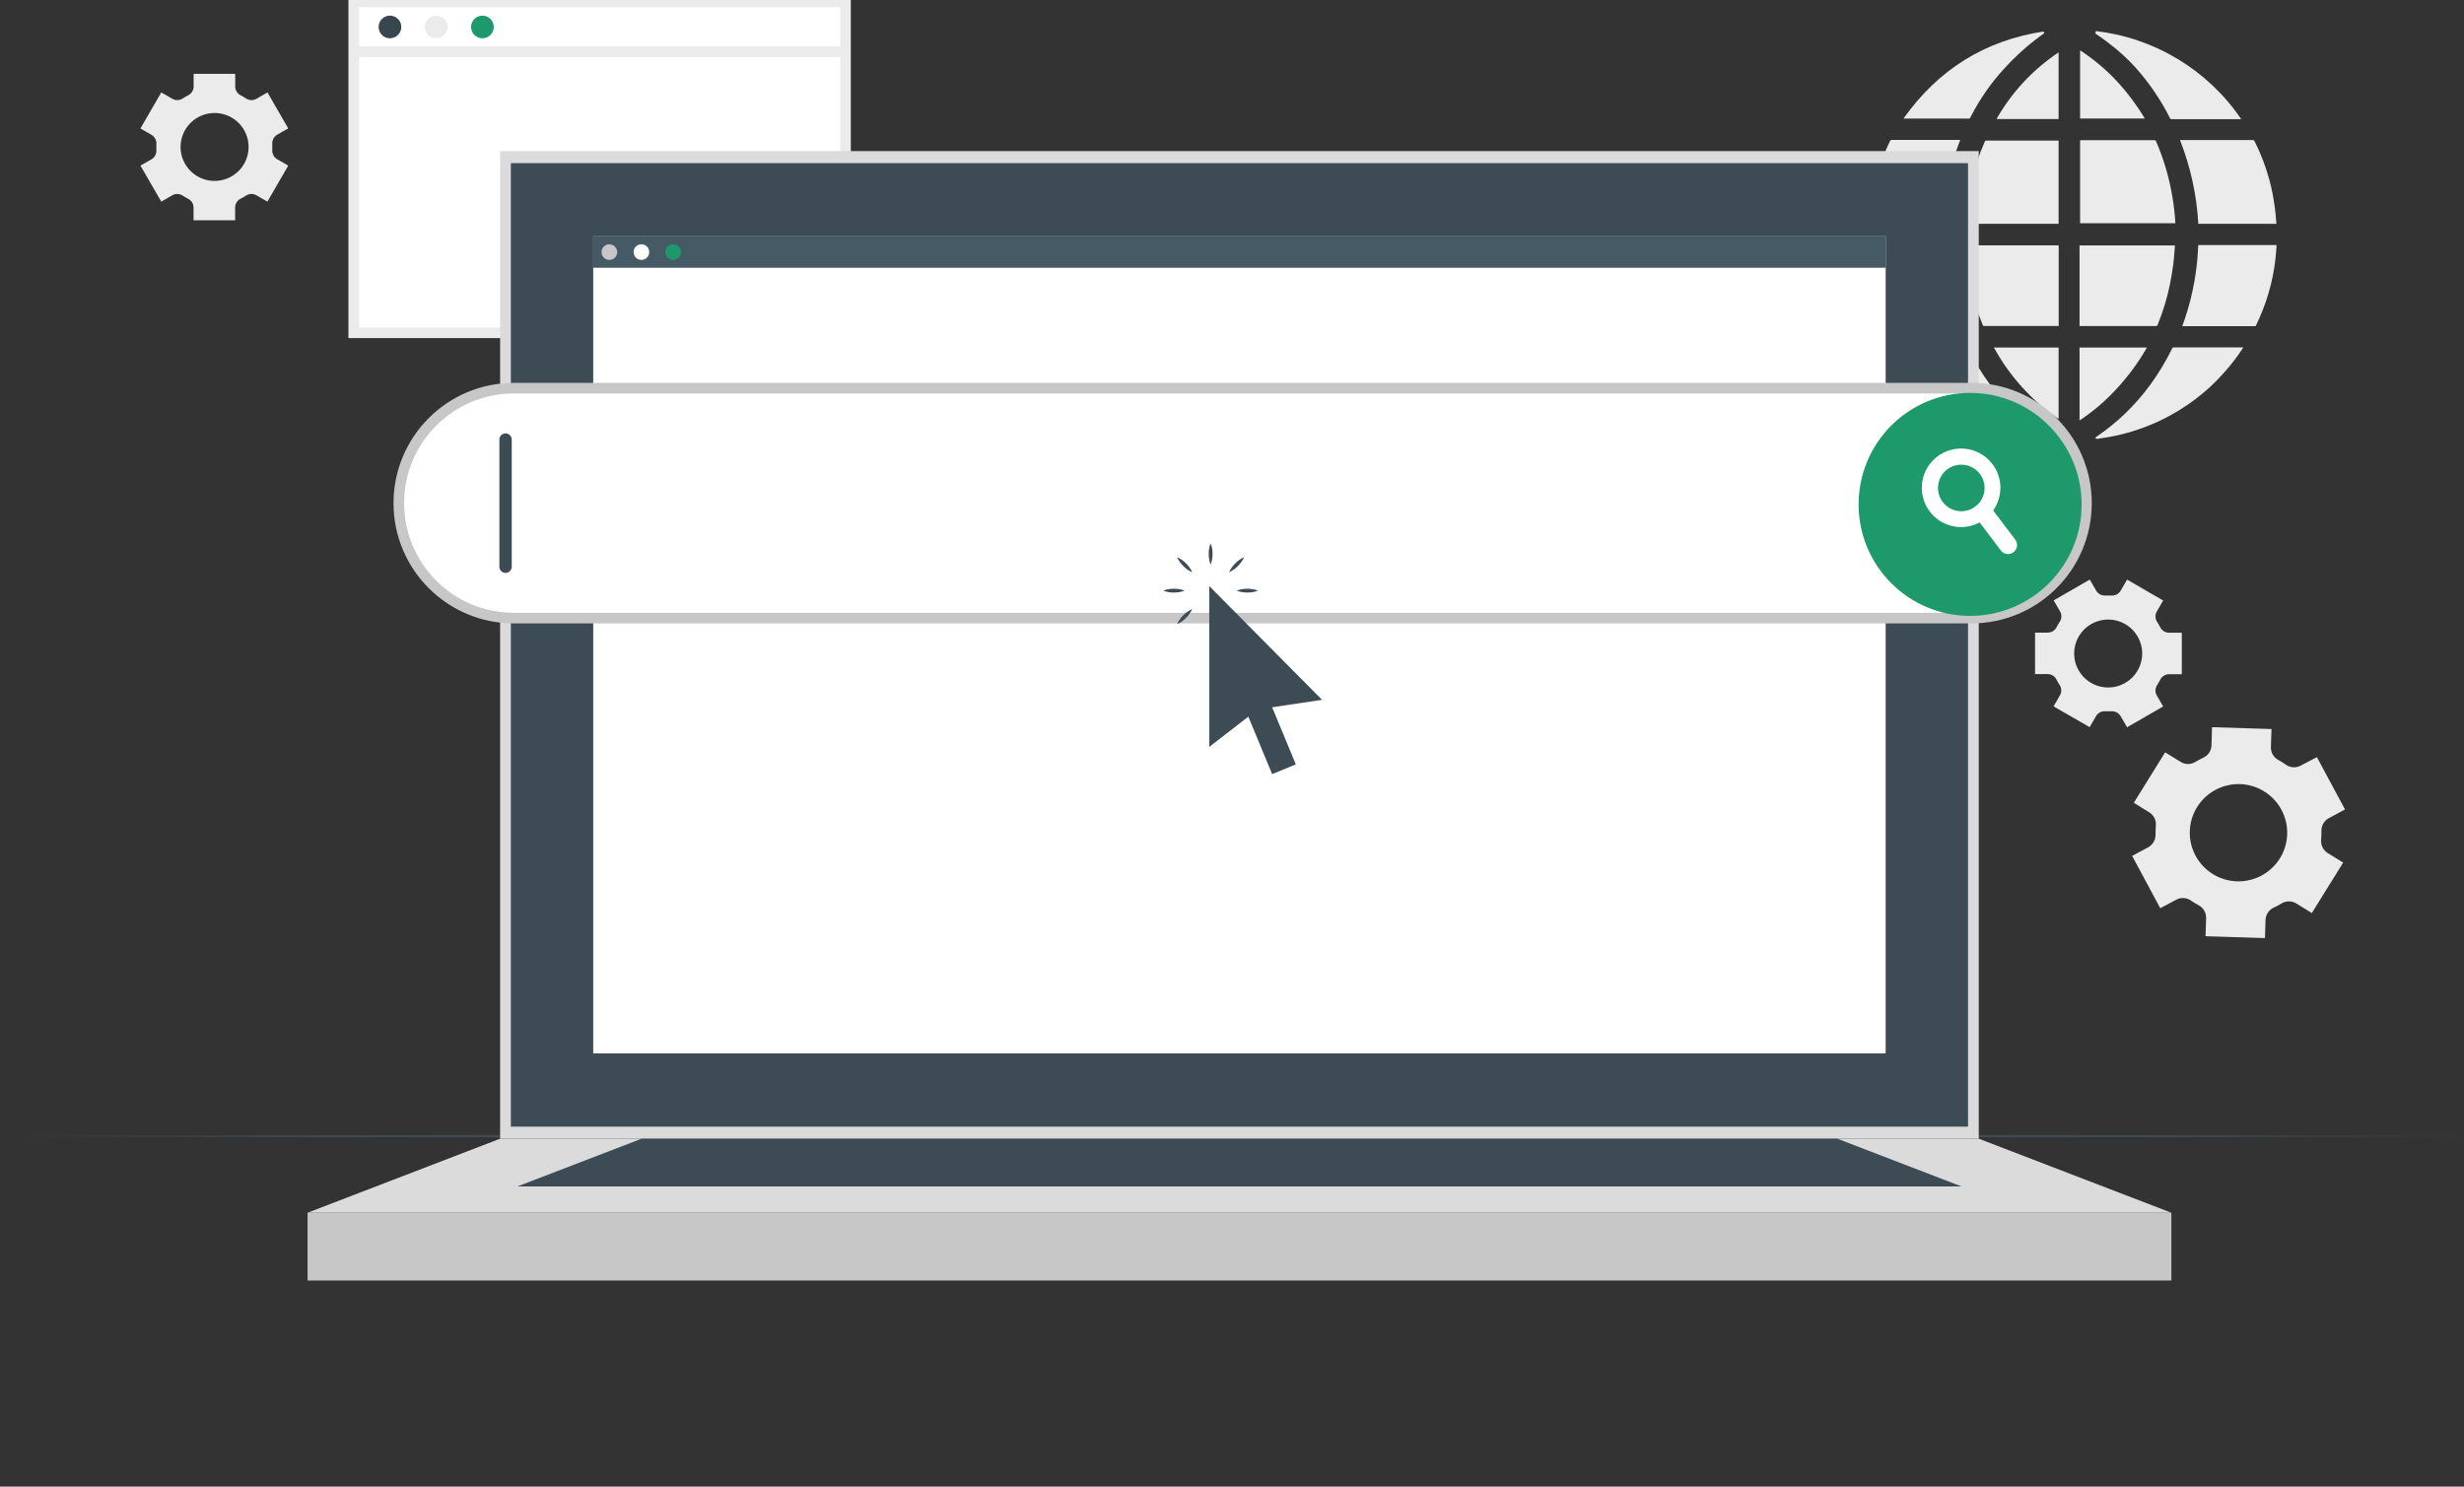 <svg width="232" height="140" viewBox="0 0 232 140" fill="none" xmlns="http://www.w3.org/2000/svg">
<rect x="0" y="0" width="232" height="140" fill="#333333" stroke="none"/>
<g clip-path="url(#clip0_1_783)">
<path d="M217.672 85.985L220.623 81.233L219.156 80.327C218.949 80.195 218.783 80.008 218.675 79.787C218.568 79.566 218.524 79.32 218.548 79.076C218.572 78.804 218.581 78.531 218.576 78.258C218.569 78.009 218.632 77.763 218.758 77.547C218.884 77.332 219.067 77.156 219.288 77.039L220.797 76.229L218.149 71.3L216.623 72.103C216.41 72.217 216.17 72.27 215.929 72.257C215.688 72.244 215.455 72.165 215.256 72.028C215.012 71.859 214.759 71.702 214.498 71.559C214.285 71.442 214.109 71.269 213.989 71.058C213.869 70.847 213.81 70.607 213.818 70.365L213.875 68.656L208.277 68.481L208.224 70.198C208.217 70.441 208.142 70.677 208.008 70.879C207.874 71.082 207.686 71.244 207.466 71.346C207.334 71.406 207.206 71.474 207.078 71.541C206.95 71.609 206.822 71.68 206.701 71.754C206.494 71.882 206.256 71.949 206.014 71.949C205.771 71.949 205.533 71.882 205.327 71.754L203.861 70.848L200.911 75.6L202.38 76.51C202.587 76.641 202.753 76.827 202.86 77.048C202.967 77.268 203.01 77.514 202.985 77.757C202.964 78.027 202.953 78.301 202.957 78.571C202.966 78.819 202.906 79.065 202.783 79.281C202.661 79.496 202.481 79.674 202.263 79.794L200.754 80.6L203.402 85.53L204.911 84.723C205.13 84.608 205.378 84.555 205.625 84.572C205.873 84.589 206.111 84.675 206.313 84.819C206.536 84.974 206.767 85.117 207.007 85.245C207.224 85.359 207.406 85.531 207.532 85.742C207.658 85.953 207.722 86.194 207.718 86.439L207.665 88.167L213.259 88.341L213.313 86.628C213.323 86.383 213.4 86.145 213.537 85.941C213.674 85.737 213.865 85.575 214.089 85.473C214.217 85.416 214.338 85.352 214.462 85.288C214.587 85.224 214.704 85.153 214.818 85.082C215.028 84.953 215.269 84.885 215.516 84.885C215.762 84.885 216.004 84.953 216.213 85.082L217.672 85.985ZM213.445 82.139C212.666 82.698 211.732 83 210.773 83.001C209.814 83.002 208.879 82.704 208.099 82.147C207.319 81.59 206.733 80.803 206.424 79.896C206.115 78.99 206.098 78.01 206.376 77.093C206.653 76.176 207.212 75.37 207.972 74.787C208.733 74.203 209.657 73.873 210.616 73.841C211.574 73.81 212.518 74.079 213.315 74.612C214.113 75.144 214.723 75.912 215.06 76.808C215.416 77.751 215.45 78.784 215.158 79.747C214.866 80.711 214.263 81.552 213.445 82.139Z" fill="#EBEBEB"/>
<path d="M200.277 68.489L203.672 66.53L203.074 65.493C202.988 65.343 202.946 65.172 202.951 64.999C202.957 64.827 203.011 64.659 203.106 64.515C203.212 64.352 203.31 64.184 203.398 64.01C203.475 63.856 203.593 63.726 203.739 63.635C203.886 63.544 204.055 63.496 204.227 63.495H205.43V59.586H204.227C204.055 59.584 203.886 59.536 203.74 59.445C203.594 59.354 203.475 59.224 203.398 59.07C203.31 58.896 203.212 58.726 203.106 58.562C203.011 58.419 202.957 58.252 202.951 58.08C202.946 57.908 202.988 57.738 203.074 57.588L203.672 56.551L200.277 54.582L199.676 55.623C199.588 55.772 199.461 55.893 199.308 55.974C199.155 56.055 198.983 56.092 198.811 56.082C198.715 56.082 198.619 56.082 198.519 56.082C198.419 56.082 198.327 56.082 198.231 56.082C198.059 56.092 197.888 56.056 197.736 55.975C197.584 55.895 197.457 55.774 197.37 55.627L196.765 54.582L193.366 56.54L193.967 57.581C194.053 57.73 194.096 57.901 194.09 58.073C194.085 58.245 194.031 58.412 193.935 58.555C193.828 58.718 193.729 58.886 193.64 59.06C193.565 59.214 193.447 59.345 193.301 59.436C193.155 59.527 192.986 59.575 192.814 59.575H191.611V63.484H192.804C192.975 63.484 193.144 63.532 193.289 63.623C193.435 63.713 193.553 63.843 193.629 63.996C193.718 64.17 193.817 64.338 193.925 64.501C194.02 64.645 194.074 64.812 194.079 64.985C194.085 65.158 194.043 65.328 193.957 65.478L193.355 66.52L196.754 68.478L197.355 67.436C197.443 67.288 197.571 67.168 197.724 67.087C197.876 67.007 198.048 66.971 198.22 66.982H198.508H198.8C198.972 66.971 199.144 67.007 199.297 67.087C199.449 67.168 199.577 67.288 199.665 67.436L200.277 68.489ZM198.498 64.743C197.864 64.743 197.245 64.555 196.718 64.204C196.192 63.852 195.781 63.352 195.539 62.768C195.296 62.184 195.233 61.541 195.356 60.92C195.48 60.3 195.785 59.73 196.233 59.282C196.681 58.835 197.252 58.53 197.873 58.407C198.494 58.283 199.138 58.347 199.723 58.589C200.309 58.831 200.809 59.241 201.161 59.767C201.513 60.293 201.701 60.911 201.701 61.544C201.701 62.392 201.363 63.206 200.762 63.806C200.162 64.406 199.347 64.743 198.498 64.743Z" fill="#EBEBEB"/>
<path d="M14.264 12.698C14.413 12.786 14.535 12.913 14.616 13.065C14.697 13.218 14.734 13.39 14.723 13.562C14.723 13.658 14.723 13.754 14.723 13.85C14.723 13.946 14.723 14.045 14.723 14.141C14.733 14.313 14.697 14.484 14.616 14.635C14.536 14.787 14.415 14.914 14.267 15.001L13.224 15.595L15.185 18.989L16.224 18.388C16.375 18.303 16.546 18.261 16.719 18.267C16.892 18.274 17.059 18.328 17.203 18.424C17.366 18.53 17.535 18.627 17.708 18.715C17.863 18.792 17.992 18.91 18.083 19.057C18.174 19.203 18.223 19.371 18.224 19.543V20.741H22.139V19.543C22.14 19.371 22.188 19.203 22.278 19.057C22.369 18.911 22.498 18.793 22.652 18.715C22.826 18.628 22.994 18.53 23.157 18.424C23.301 18.328 23.468 18.274 23.641 18.267C23.814 18.261 23.985 18.303 24.136 18.388L25.178 18.989L27.139 15.595L26.093 14.991C25.944 14.904 25.823 14.777 25.743 14.625C25.662 14.473 25.626 14.302 25.637 14.13C25.637 14.035 25.637 13.939 25.637 13.843C25.637 13.747 25.637 13.651 25.637 13.555C25.626 13.383 25.662 13.211 25.743 13.059C25.823 12.906 25.944 12.779 26.093 12.691L27.139 12.091L25.185 8.704L24.146 9.304C23.996 9.39 23.825 9.433 23.652 9.427C23.48 9.421 23.312 9.368 23.168 9.272C23.005 9.165 22.836 9.067 22.662 8.977C22.508 8.901 22.378 8.783 22.287 8.636C22.195 8.49 22.147 8.321 22.146 8.149V6.952H18.232V8.149C18.23 8.322 18.18 8.49 18.089 8.636C17.997 8.783 17.867 8.901 17.712 8.977C17.537 9.067 17.367 9.165 17.203 9.272C17.06 9.368 16.892 9.421 16.72 9.427C16.548 9.433 16.377 9.39 16.228 9.304L15.185 8.704L13.224 12.098L14.264 12.698ZM20.203 10.641C20.837 10.641 21.456 10.828 21.983 11.18C22.509 11.531 22.92 12.031 23.162 12.615C23.405 13.2 23.468 13.843 23.345 14.463C23.221 15.084 22.916 15.653 22.468 16.101C22.02 16.548 21.449 16.853 20.828 16.976C20.207 17.1 19.563 17.036 18.977 16.794C18.392 16.552 17.892 16.142 17.54 15.616C17.188 15.09 17 14.472 17 13.839C17 12.991 17.338 12.177 17.938 11.577C18.539 10.977 19.354 10.641 20.203 10.641Z" fill="#EBEBEB"/>
<path d="M184.562 13.189C183.58 15.688 183.001 18.327 182.846 21.007H182.747H175.985H175.899V20.816C175.899 20.638 175.939 20.46 175.956 20.282C176.043 19.36 176.197 18.446 176.416 17.546C176.777 16.073 177.294 14.644 177.96 13.281C177.972 13.248 177.996 13.22 178.026 13.201C178.056 13.182 178.092 13.174 178.127 13.178H184.569L184.562 13.189Z" fill="#EBEBEB"/>
<path d="M184.352 30.699H177.967C177.934 30.703 177.9 30.696 177.871 30.677C177.842 30.659 177.821 30.632 177.811 30.6C177.076 29.067 176.542 27.446 176.223 25.777C176.069 24.97 175.965 24.155 175.91 23.335C175.913 23.308 175.913 23.281 175.91 23.254V23.058C175.946 23.058 175.981 23.058 176.017 23.058H182.743C182.868 23.058 182.86 23.058 182.871 23.186C182.914 23.744 182.949 24.302 183.003 24.856C183.092 25.74 183.234 26.617 183.43 27.483C183.661 28.544 183.964 29.587 184.337 30.607C184.344 30.637 184.349 30.668 184.352 30.699Z" fill="#EBEBEB"/>
<path d="M211.217 32.718L211.16 32.814C210.619 33.641 210.013 34.424 209.348 35.156C208.552 36.059 207.663 36.877 206.697 37.597C204.836 39.009 202.729 40.064 200.483 40.711C199.61 40.961 198.721 41.15 197.822 41.276L197.562 41.318H197.405L197.259 41.226L197.426 41.105C199.375 39.78 201.08 38.13 202.466 36.225C203.248 35.15 203.936 34.01 204.523 32.817C204.533 32.785 204.555 32.758 204.583 32.739C204.612 32.721 204.646 32.714 204.679 32.718H211.217Z" fill="#EBEBEB"/>
<path d="M204.825 21.022H195.854V13.203H202.857C202.888 13.199 202.92 13.207 202.946 13.225C202.972 13.242 202.991 13.268 203 13.299C203.64 14.771 204.118 16.308 204.423 17.884C204.586 18.706 204.705 19.536 204.779 20.371C204.79 20.57 204.807 20.791 204.825 21.022Z" fill="#EBEBEB"/>
<path d="M204.772 23.111C204.772 23.296 204.772 23.467 204.743 23.662C204.704 24.099 204.676 24.537 204.615 24.97C204.53 25.571 204.437 26.171 204.316 26.765C204.05 28.072 203.661 29.352 203.153 30.585C203.145 30.622 203.124 30.654 203.093 30.676C203.063 30.697 203.026 30.707 202.989 30.703H195.8V23.111H204.772Z" fill="#EBEBEB"/>
<path d="M193.829 13.239V21.078H185.07C185.07 20.88 185.088 20.688 185.106 20.492C185.152 20.055 185.188 19.614 185.259 19.181C185.366 18.516 185.48 17.852 185.615 17.191C185.908 15.866 186.333 14.575 186.882 13.334C186.891 13.303 186.911 13.276 186.939 13.258C186.966 13.241 186.999 13.234 187.031 13.239H193.821H193.829Z" fill="#EBEBEB"/>
<path d="M193.839 23.215C193.839 25.674 193.839 28.131 193.839 30.585V30.699H186.836C186.802 30.703 186.768 30.695 186.74 30.676C186.712 30.657 186.692 30.629 186.683 30.596C186.149 29.325 185.75 28.001 185.49 26.648C185.359 25.937 185.259 25.247 185.17 24.544C185.113 24.085 185.099 23.62 185.067 23.158C185.067 23.158 185.067 23.133 185.067 23.108H193.729C193.818 23.101 193.839 23.129 193.839 23.215Z" fill="#EBEBEB"/>
<path d="M214.338 21.078H206.985C206.834 18.374 206.251 15.71 205.259 13.189H212.11C212.144 13.185 212.177 13.192 212.206 13.21C212.235 13.227 212.258 13.253 212.27 13.285C213.056 14.838 213.627 16.49 213.968 18.196C214.147 19.104 214.265 20.023 214.324 20.947C214.341 20.986 214.338 21.029 214.338 21.078Z" fill="#EBEBEB"/>
<path d="M214.345 23.058C214.345 23.236 214.345 23.413 214.32 23.573C214.169 25.783 213.629 27.948 212.726 29.971C212.626 30.198 212.519 30.422 212.416 30.649C212.408 30.672 212.393 30.69 212.373 30.703C212.353 30.715 212.329 30.72 212.306 30.717H205.544H205.473C205.555 30.482 205.637 30.255 205.715 30.027C206.109 28.861 206.412 27.665 206.622 26.452C206.779 25.57 206.885 24.68 206.939 23.787C206.939 23.577 206.964 23.367 206.975 23.154C206.975 23.101 206.975 23.072 207.049 23.076H214.338L214.345 23.058Z" fill="#EBEBEB"/>
<path d="M211.014 11.191C211.014 11.191 211.014 11.191 211.014 11.22H204.476C204.444 11.224 204.411 11.218 204.383 11.202C204.355 11.186 204.333 11.161 204.32 11.131C203.462 9.425 202.385 7.837 201.117 6.408C200.373 5.582 199.554 4.827 198.668 4.155C198.231 3.799 197.775 3.501 197.327 3.177L197.252 3.12L197.341 3.06C197.341 3.017 197.316 2.975 197.298 2.921C200.044 3.235 202.689 4.136 205.054 5.563C207.419 6.99 209.449 8.91 211.003 11.191H211.014Z" fill="#EBEBEB"/>
<path d="M192.587 41.23C192.525 41.248 192.462 41.259 192.398 41.261C191.692 41.168 190.991 41.032 190.302 40.853C189.012 40.527 187.76 40.065 186.569 39.474C185.207 38.799 183.931 37.964 182.768 36.986C181.938 36.294 181.172 35.529 180.48 34.701C179.963 34.075 179.488 33.416 179.056 32.728L179.028 32.668H185.117C185.149 32.665 185.181 32.672 185.208 32.69C185.235 32.707 185.256 32.733 185.266 32.764C185.889 34.02 186.625 35.217 187.465 36.339C188.242 37.358 189.104 38.31 190.042 39.182C190.817 39.913 191.65 40.58 192.533 41.176L192.587 41.23Z" fill="#EBEBEB"/>
<path d="M192.505 3.11C192.231 3.312 191.91 3.536 191.597 3.778C190.553 4.588 189.582 5.49 188.697 6.472C187.496 7.779 186.473 9.238 185.654 10.811C185.601 10.911 185.554 11.01 185.497 11.106C185.487 11.122 185.473 11.136 185.457 11.146C185.442 11.156 185.424 11.163 185.405 11.167C185.298 11.167 185.188 11.167 185.078 11.167H179.223C182.483 6.571 186.864 3.806 192.448 2.96L192.412 3.035L192.505 3.11Z" fill="#EBEBEB"/>
<path d="M202.149 32.725C201.323 34.171 200.328 35.514 199.185 36.727C198.175 37.814 197.039 38.777 195.8 39.595V32.725H202.149Z" fill="#EBEBEB"/>
<path d="M193.829 32.728V39.463C191.296 37.729 189.209 35.421 187.74 32.728H193.829Z" fill="#EBEBEB"/>
<path d="M201.946 11.163H195.854V4.741C197.104 5.554 198.252 6.515 199.273 7.602C200.286 8.693 201.182 9.886 201.946 11.163Z" fill="#EBEBEB"/>
<path d="M193.829 4.933V11.213H187.982C189.412 8.691 191.414 6.54 193.829 4.933Z" fill="#EBEBEB"/>
<path d="M79.61 0.178H33.306V31.339H79.61V0.178Z" fill="white" stroke="#EBEBEB" stroke-miterlimit="10"/>
<path d="M37.783 2.538C37.783 2.748 37.721 2.955 37.604 3.13C37.486 3.305 37.319 3.442 37.124 3.523C36.929 3.603 36.715 3.624 36.508 3.583C36.3 3.542 36.11 3.441 35.961 3.291C35.812 3.142 35.71 2.952 35.669 2.746C35.627 2.539 35.649 2.324 35.73 2.129C35.81 1.935 35.947 1.768 36.123 1.651C36.298 1.534 36.505 1.471 36.716 1.471C36.999 1.471 37.271 1.584 37.471 1.784C37.671 1.984 37.783 2.255 37.783 2.538Z" fill="#37474F"/>
<path d="M42.139 2.538C42.139 2.748 42.077 2.955 41.959 3.13C41.842 3.305 41.675 3.442 41.48 3.523C41.285 3.603 41.071 3.624 40.864 3.583C40.656 3.542 40.466 3.441 40.317 3.291C40.168 3.142 40.066 2.952 40.025 2.746C39.983 2.539 40.005 2.324 40.085 2.129C40.166 1.935 40.303 1.768 40.479 1.651C40.654 1.534 40.861 1.471 41.072 1.471C41.355 1.471 41.627 1.584 41.827 1.784C42.027 1.984 42.139 2.255 42.139 2.538Z" fill="#EBEBEB"/>
<path d="M46.492 2.538C46.492 2.748 46.429 2.955 46.312 3.13C46.195 3.305 46.028 3.442 45.833 3.523C45.638 3.603 45.423 3.624 45.216 3.583C45.009 3.542 44.819 3.441 44.669 3.291C44.52 3.142 44.418 2.952 44.377 2.746C44.336 2.539 44.357 2.324 44.438 2.129C44.519 1.935 44.656 1.768 44.831 1.651C45.007 1.534 45.213 1.471 45.424 1.471C45.707 1.471 45.979 1.584 46.179 1.784C46.379 1.984 46.492 2.255 46.492 2.538Z" fill="#1D996C"/>
<path d="M33.306 4.872H79.613" stroke="#EBEBEB" stroke-miterlimit="10"/>
<path d="M1.598 106.999L30.449 106.914L59.3 106.882L117.002 106.822L174.704 106.882L203.555 106.91L232.406 106.999L203.555 107.085L174.704 107.117L117.002 107.177L59.3 107.117L30.449 107.085L1.598 106.999Z" fill="#3D4B55"/>
<path d="M186.312 14.23H47.09V107.234H186.312V14.23Z" fill="#DBDBDB"/>
<path d="M185.302 15.364H48.1V106.1H185.302V15.364Z" fill="#3D4B55"/>
<path d="M204.448 114.207H28.958V120.59H204.448V114.207Z" fill="#C7C7C7"/>
<path d="M28.958 114.207L47.09 107.234H186.312L204.448 114.207H28.958Z" fill="#DBDBDB"/>
<path d="M48.709 111.733L60.41 107.234H172.992L184.693 111.733H48.709Z" fill="#3D4B55"/>
<path d="M177.547 22.255H55.855V99.202H177.547V22.255Z" fill="white"/>
<path d="M177.547 22.255H55.752V25.215H177.547V22.255Z" fill="#455A64"/>
<path d="M58.111 23.737C58.112 23.883 58.069 24.025 57.989 24.147C57.908 24.268 57.794 24.363 57.659 24.419C57.524 24.475 57.376 24.49 57.233 24.462C57.09 24.434 56.958 24.365 56.855 24.262C56.752 24.159 56.681 24.028 56.652 23.885C56.624 23.742 56.638 23.594 56.694 23.46C56.749 23.325 56.844 23.21 56.965 23.129C57.086 23.048 57.229 23.005 57.374 23.005C57.569 23.005 57.756 23.082 57.894 23.219C58.032 23.356 58.11 23.542 58.111 23.737Z" fill="#C7C7C7"/>
<path d="M61.129 23.737C61.13 23.883 61.087 24.026 61.006 24.147C60.926 24.268 60.811 24.363 60.676 24.419C60.541 24.476 60.393 24.491 60.249 24.462C60.106 24.434 59.975 24.364 59.871 24.261C59.768 24.158 59.698 24.026 59.67 23.883C59.641 23.74 59.656 23.592 59.712 23.457C59.769 23.323 59.864 23.208 59.985 23.127C60.107 23.047 60.25 23.004 60.396 23.005C60.59 23.006 60.776 23.083 60.913 23.22C61.051 23.357 61.128 23.543 61.129 23.737Z" fill="white"/>
<path d="M64.115 23.737C64.116 23.883 64.073 24.025 63.992 24.147C63.912 24.268 63.797 24.363 63.663 24.419C63.528 24.475 63.38 24.49 63.237 24.462C63.093 24.434 62.962 24.365 62.859 24.262C62.755 24.159 62.685 24.028 62.656 23.885C62.627 23.742 62.642 23.594 62.697 23.46C62.753 23.325 62.847 23.21 62.968 23.129C63.09 23.048 63.232 23.005 63.378 23.005C63.573 23.005 63.76 23.082 63.898 23.219C64.036 23.356 64.114 23.542 64.115 23.737Z" fill="#1D996C"/>
<path d="M185.626 36.556H48.377C42.399 36.556 37.552 41.403 37.552 47.382C37.552 53.36 42.399 58.207 48.377 58.207H185.626C191.605 58.207 196.451 53.36 196.451 47.382C196.451 41.403 191.605 36.556 185.626 36.556Z" fill="white" stroke="#C7C7C7" stroke-miterlimit="10"/>
<path d="M174.999 47.499C174.999 53.298 179.7 57.999 185.499 57.999C191.298 57.999 195.999 53.298 195.999 47.499C195.999 41.7 191.298 36.999 185.499 36.999C179.7 36.999 174.999 41.7 174.999 47.499Z" fill="#1D996C"/>
<path d="M189.747 50.813C190.032 51.188 189.958 51.722 189.583 52.005C189.209 52.288 188.676 52.214 188.393 51.84L186.394 49.2L185.843 48.478C185.659 48.237 185.762 47.886 186.002 47.701C186.408 47.39 187.086 47.309 187.395 47.717L187.674 48.084L189.747 50.813Z" fill="white"/>
<path d="M187.589 43.69C187.159 43.131 186.579 42.705 185.915 42.464C185.252 42.223 184.533 42.176 183.844 42.33C183.155 42.483 182.524 42.83 182.026 43.33C181.528 43.83 181.183 44.461 181.033 45.15C180.882 45.839 180.932 46.556 181.176 47.218C181.421 47.879 181.849 48.457 182.412 48.883C182.974 49.309 183.647 49.566 184.351 49.623C185.054 49.68 185.76 49.535 186.384 49.204C186.891 48.932 187.329 48.547 187.663 48.078C188.122 47.435 188.362 46.661 188.348 45.872C188.335 45.082 188.069 44.318 187.589 43.69ZM185.998 47.695C185.838 47.819 185.661 47.918 185.473 47.991C184.955 48.195 184.38 48.196 183.862 47.992C183.345 47.789 182.924 47.397 182.685 46.895C182.445 46.394 182.405 45.821 182.573 45.291C182.741 44.761 183.103 44.315 183.588 44.042C184.072 43.769 184.642 43.69 185.183 43.821C185.723 43.951 186.194 44.282 186.5 44.745C186.806 45.209 186.924 45.772 186.831 46.319C186.738 46.867 186.44 47.358 185.998 47.695Z" fill="white"/>
<path d="M48.183 53.37V41.395C48.183 41.073 47.923 40.813 47.601 40.813C47.28 40.813 47.02 41.073 47.02 41.395V53.37C47.02 53.691 47.28 53.952 47.601 53.952C47.923 53.952 48.183 53.691 48.183 53.37Z" fill="#3D4B55"/>
<path d="M119.778 66.605L122.009 71.982L119.781 72.903L117.539 67.49L113.856 70.34V55.19L124.479 65.905L119.778 66.605Z" fill="#3D4B55"/>
<path d="M113.988 53.174C113.865 52.854 113.804 52.512 113.81 52.169C113.803 51.826 113.863 51.486 113.988 51.166C114.114 51.485 114.174 51.826 114.165 52.169C114.173 52.512 114.112 52.854 113.988 53.174Z" fill="#3D4B55"/>
<path d="M112.254 53.892C111.94 53.753 111.656 53.553 111.418 53.306C111.169 53.069 110.969 52.785 110.831 52.471C111.146 52.61 111.432 52.809 111.671 53.057C111.917 53.296 112.115 53.579 112.254 53.892Z" fill="#3D4B55"/>
<path d="M111.535 55.623C111.215 55.746 110.875 55.806 110.532 55.801C110.188 55.808 109.846 55.748 109.525 55.623C109.845 55.497 110.188 55.437 110.532 55.445C110.875 55.439 111.216 55.499 111.535 55.623Z" fill="#3D4B55"/>
<path d="M112.254 57.354C112.114 57.667 111.916 57.95 111.671 58.189C111.432 58.437 111.146 58.637 110.831 58.776C110.97 58.46 111.169 58.175 111.418 57.937C111.657 57.691 111.941 57.494 112.254 57.354Z" fill="#3D4B55"/>
<path d="M116.439 55.623C116.76 55.499 117.102 55.438 117.447 55.445C117.79 55.437 118.131 55.497 118.45 55.623C118.13 55.747 117.79 55.808 117.447 55.801C117.103 55.806 116.761 55.746 116.439 55.623Z" fill="#3D4B55"/>
<path d="M115.721 53.892C115.86 53.578 116.059 53.294 116.308 53.057C116.545 52.808 116.829 52.609 117.144 52.471C116.85 53.096 116.347 53.599 115.721 53.892Z" fill="#3D4B55"/>
</g>
<defs>
<clipPath id="clip0_1_783">
<rect width="232" height="140" fill="white"/>
</clipPath>
</defs>
</svg>
